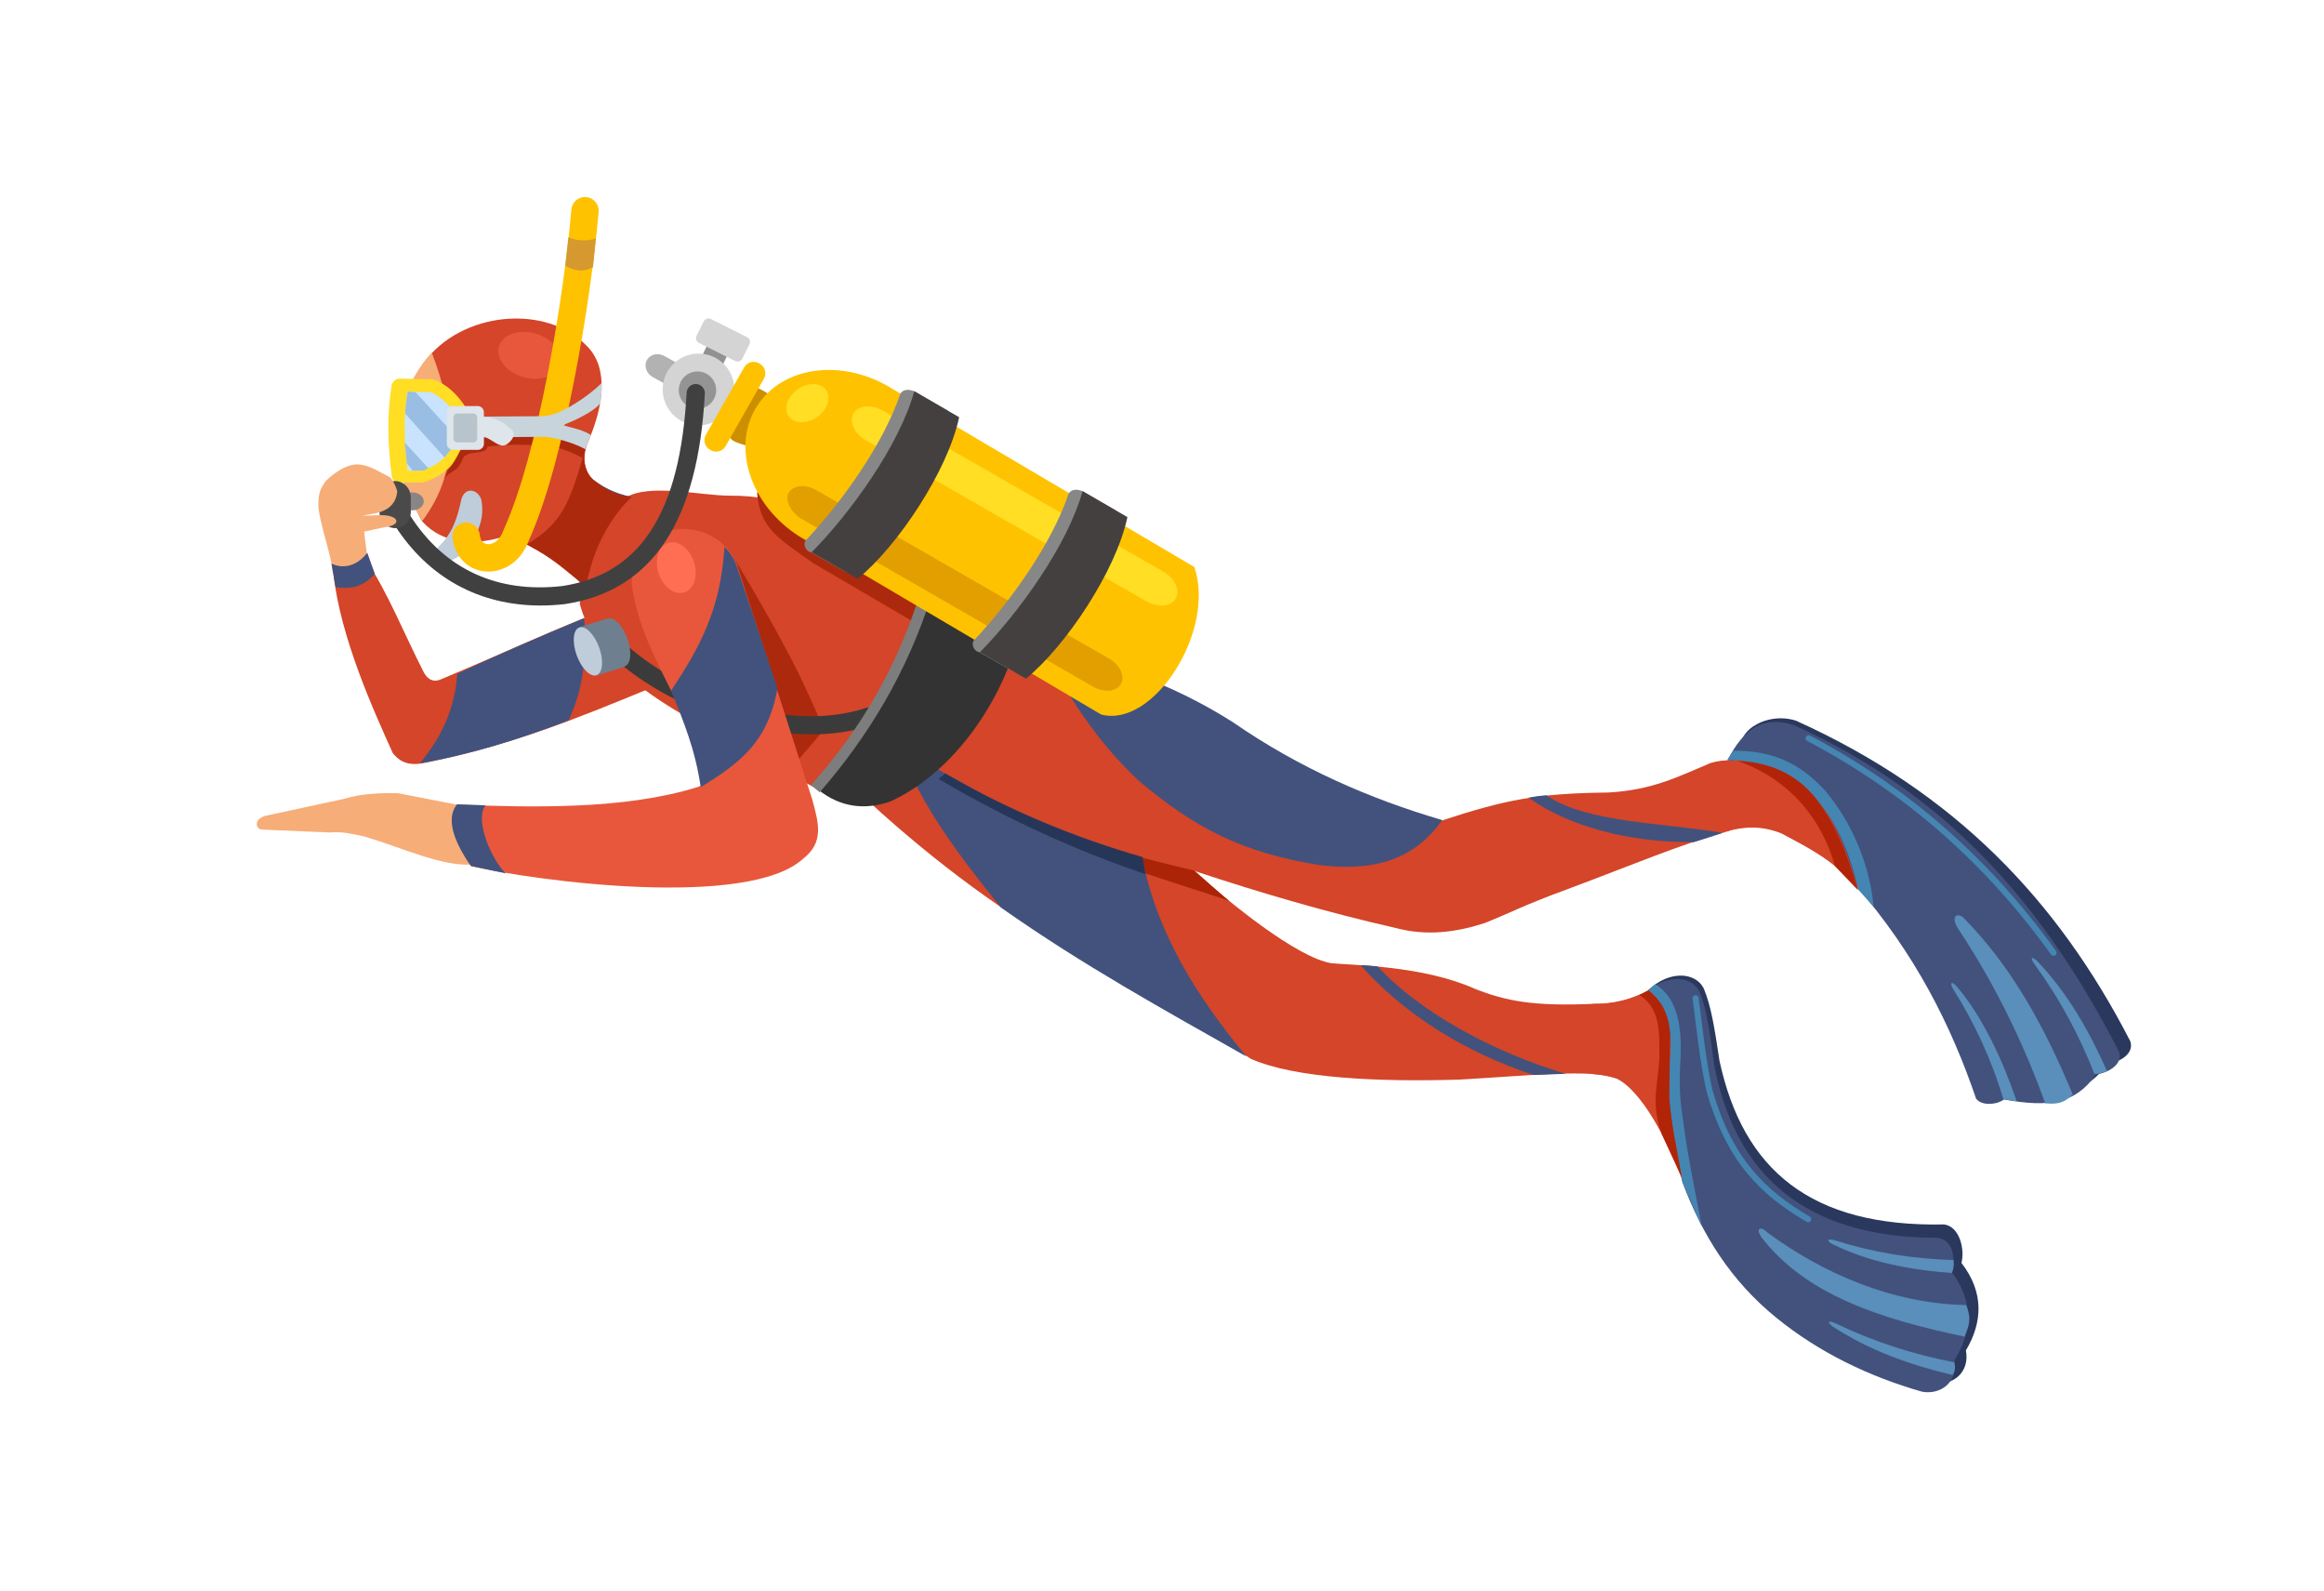 <?xml version="1.0" encoding="UTF-8" standalone="no"?>
<!-- Created with Inkscape (http://www.inkscape.org/) -->

<svg
   version="1.1"
   id="svg2"
   width="7438.667"
   height="5090.667"
   viewBox="0 0 7438.667 5090.667"
   sodipodi:docname="perso-sous-mer-final.svg"
   inkscape:version="1.2.2 (b0a8486541, 2022-12-01)"
   xmlns:inkscape="http://www.inkscape.org/namespaces/inkscape"
   xmlns:sodipodi="http://sodipodi.sourceforge.net/DTD/sodipodi-0.dtd"
   xmlns="http://www.w3.org/2000/svg"
   xmlns:svg="http://www.w3.org/2000/svg">
  <defs
     id="defs6" />
  <sodipodi:namedview
     id="namedview4"
     pagecolor="#ffffff"
     bordercolor="#000000"
     borderopacity="0.25"
     inkscape:showpageshadow="2"
     inkscape:pageopacity="0.0"
     inkscape:pagecheckerboard="0"
     inkscape:deskcolor="#d1d1d1"
     showgrid="false"
     inkscape:zoom="0.74174964"
     inkscape:cx="1408.8312"
     inkscape:cy="1832.1546"
     inkscape:window-width="1920"
     inkscape:window-height="1131"
     inkscape:window-x="0"
     inkscape:window-y="0"
     inkscape:window-maximized="1"
     inkscape:current-layer="g8" />
  <g
     id="g8"
     inkscape:groupmode="layer"
     inkscape:label="ink_ext_XXXXXX"
     transform="matrix(1.333,0,0,-1.333,0,5090.667)">
    <g
       id="g10"
       transform="matrix(0.1,0,0,0.1,0,1.4707032e-4)">
      <path
         d="m 18684.3,28431.2 -335.8,-926.9 c -67.1,-128.5 -576.6,18.9 -705,84.6 l -19,10.2 c -129.9,67.2 -179.5,224.8 -113.9,354.7 l 385.4,782.5 c 67.1,129.9 226.3,179.5 354.7,113.8 l 20.5,-10.2 c 128.4,-65.7 478.7,-278.8 413.1,-408.7"
         style="fill:#cc8f00;fill-opacity:1;fill-rule:evenodd;stroke:none"
         id="path14" />
      <path
         d="m 14332.8,26548.1 c -318.2,281.8 -370.7,640.9 -208.7,1043.7 341.6,782.5 524,1738.6 -30.7,2290.3 -960.4,1014.5 -3020.1,851 -3931,-417.4 -740.04,-1131.3 -634.94,-2715.1 -29.2,-3786.5 505.1,-563.5 1291.9,-608.7 2100.6,-327 l 1148.8,-635 950.2,1831.9"
         style="fill:#d44529;fill-opacity:1;fill-rule:evenodd;stroke:none"
         id="path16" />
      <path
         d="m 10368.3,29723 c 535.7,-1407.1 716.7,-2782.2 -229.2,-4040.5 -302.18,493.4 -652.51,1167.8 -624.78,1992.5 74.44,840.8 359.09,1506.5 853.98,2048"
         style="fill:#f7ad78;fill-opacity:1;fill-rule:evenodd;stroke:none"
         id="path18" />
      <path
         d="m 15649.5,21682.9 c -1894.7,-780.9 -3323.8,-1359 -5392.2,-1794 -338.64,-78.8 -605.77,-56.9 -826.18,223.4 -427.7,953.2 -1265.57,2761.7 -1430.52,4347 l 799.92,270 c 519.66,-782.4 896.27,-1741.4 1366.28,-2661 51.1,-99.3 172.3,-292 416,-188.3 1484.6,618.9 2726.8,1210.1 4071.2,1719.5 l 995.5,-1916.6"
         style="fill:#d44529;fill-opacity:1;fill-rule:evenodd;stroke:none"
         id="path20" />
      <path
         d="m 39584.5,14423.7 c 474.4,461.3 1125.4,452.6 1329.7,29.2 179.6,-440.8 252.6,-928.3 375.2,-1732.6 567.8,-2617.3 2193.9,-3988 5390.7,-3923.7 367.9,-45.3 503.6,-582.5 419,-924.1 547.4,-710.8 506.5,-1424.6 106.5,-2099 99.3,-537.2 -322.6,-855.4 -769.3,-779.5 -1293.3,340.1 -2493.1,894.8 -3516.4,1688.9 -1126.9,872.9 -1837.8,1972.1 -2337,3221.6 l -998.4,4519.2"
         style="fill:#29385c;fill-opacity:1;fill-rule:evenodd;stroke:none"
         id="path22" />
      <path
         d="m 41882,20119.6 c -310.9,417.4 478.8,1015.9 1245.2,769.2 3814.2,-1725.4 6276.8,-4298.8 8027,-7697.1 86.1,-270 -189.8,-483.1 -560.6,-545.9 -489,-702.1 -1125.4,-791.2 -2204.1,-597 -185.4,-135.8 -547.4,-151.8 -671.5,20.4 -594.1,1750.2 -1486,3459.5 -2916.5,5098.8 L 41882,20119.6"
         style="fill:#29385c;fill-opacity:1;fill-rule:evenodd;stroke:none"
         id="path24" />
      <path
         d="m 23266.3,22776.2 c 37.9,719.7 -1074.4,1554.6 -3145.7,2487.4 -779.5,544.5 -1157.5,1033.5 -2608.5,1027.6 -672.9,-1.4 -1940,305.1 -2494.7,-51.1 -815.9,-572.2 -1160.4,-1456.8 -1090.4,-2567.6 528.5,-1922.4 2951.6,-2910.7 4830.2,-3833.2 2534.1,-2237.7 3217.2,1313.7 4509.1,2936.9"
         style="fill:#d44529;fill-opacity:1;fill-rule:evenodd;stroke:none"
         id="path26" />
      <path
         d="m 44665.7,16881.9 c -325.5,846.6 -722.5,1690.4 -1373.6,2424.6 -586.8,519.7 -1566.3,766.3 -2221.7,564.9 -797,-337.2 -1401.3,-646.6 -2449.4,-706.5 -1712.2,-19 -2474.2,-172.2 -4011.3,-675.8 -1788.1,531.3 -3517.9,1275.7 -5092.9,2392.4 -1233.5,776.6 -2579.3,1347.3 -4241.9,1656.8 -554.7,119.7 -1163.4,294.9 -1613,467.1 l -3315,-3577.7 c 1486,-1411.6 3085.8,-2710.7 5087.1,-3915 1427.6,-975.1 3272.7,-1880.1 4606.8,-2742.8 1053.9,-462.7 3039.2,-556.2 5005.4,-496.3 1748.7,99.3 3107.7,256.9 3750,35 614.5,-277.3 1261.2,-1507.9 1632,-2538.4 -178.1,1232 -477.4,2230.4 -367.9,3477 26.3,459.8 -86.1,868.6 -484.6,1170.7 -346,-201.4 -745.9,-332.8 -1252.4,-322.6 -1515.2,-71.5 -2173.6,67.2 -2919.5,362 -1250.9,556.2 -2922.3,559.1 -3434.7,610.2 -817.4,131.4 -2434.8,1437.8 -3300.4,2218.7 1591.1,-528.4 3204.1,-1001.3 4847.7,-1373.5 743,-198.6 1451,-103.7 2141.4,121.1 640.8,258.4 937.2,429.2 1970.6,807.2 1573.6,586.8 2690.3,1070 3852.2,1389.7 419,211.6 880.2,141.6 1246.6,-14.6 705.1,-362 1389.7,-751.8 1938.5,-1334.2"
         style="fill:#d44529;fill-opacity:1;fill-rule:evenodd;stroke:none"
         id="path28" />
      <path
         d="m 41490.8,19959 c 370.8,706.5 816,1070 1583.8,823.3 3812.8,-1725.4 6059.3,-4444.9 7809.5,-7843.1 86.1,-270 -188.3,-483.1 -559.1,-545.9 -489,-702.1 -1126.9,-791.2 -2204.1,-597 -186.9,-135.8 -547.4,-151.8 -671.5,20.4 -595.6,1750.2 -1464.1,3482.9 -2893.2,5122.1 L 41490.8,19959"
         style="fill:#42527d;fill-opacity:1;fill-rule:evenodd;stroke:none"
         id="path30" />
      <path
         d="m 39574.2,14419.4 c 500.7,392.6 1072.9,344.5 1248.1,-65.7 169.3,-446.7 233.5,-934.2 340.1,-1740 513.8,-2628.9 2170.6,-4138.3 5368.8,-4138.3 365,-52.5 432.1,-489 338.7,-827.6 534.2,-722.6 478.8,-1434.9 64.2,-2102 87.6,-538.7 -340.1,-848.1 -785.3,-763.5 -1286,367.9 -2474.2,947.4 -3480,1761.9 -1109.4,894.8 -1798.3,2007.1 -2271.3,3268.3 l -823.3,4606.9"
         style="fill:#42527d;fill-opacity:1;fill-rule:evenodd;stroke:none"
         id="path32" />
      <path
         d="m 49770.3,11917.4 c -672.9,1617.4 -1462.6,3068.3 -2623.1,4240.5 -116.7,116.8 -322.6,74.4 -143,-239.4 864.1,-1299.1 1561.9,-2706.3 2106.3,-4214.2 319.7,-32.1 471.5,26.3 659.8,213.1"
         style="fill:#598fba;fill-opacity:1;fill-rule:evenodd;stroke:none"
         id="path34" />
      <path
         d="m 47210,6861 c -1799.8,36.5 -3450.8,773.6 -4761.6,1734.1 -156.2,165 -309.4,128.5 -153.3,-105.1 1051,-1366.3 2812.9,-1954.6 4877,-2386.6 91.9,224.8 186.8,414.5 37.9,757.6"
         style="fill:#598fba;fill-opacity:1;fill-rule:evenodd;stroke:none"
         id="path36" />
      <path
         d="m 27426.5,17600.1 c 360.5,-1852.4 1340,-3361.7 2500.5,-4771.8 -1966.3,1115.2 -3925.2,2188.1 -5891.4,3574.8 -1021.8,1258.3 -1985.2,2553.1 -2410,3811.3 l 2189.6,-1208.6 c 1077.2,-569.3 2313.6,-1011.6 3611.3,-1405.7"
         style="fill:#42527d;fill-opacity:1;fill-rule:evenodd;stroke:none"
         id="path38" />
      <path
         d="m 11038.3,18859.8 -1483.1,289 c -477.33,8.8 -903.57,-16 -1287.48,-134.2 l -1907.84,-411.7 c -270.05,-86.1 -240.86,-338.6 -26.28,-329.9 l 1596.93,-67.1 c 300.7,30.6 582.43,-48.2 824.74,-97.8 947.36,-284.7 1874.23,-729.9 2604.13,-670 l -321.1,1421.7"
         style="fill:#f7ad78;fill-opacity:1;fill-rule:evenodd;stroke:none"
         id="path40" />
      <path
         d="m 11162.3,28442.9 c -179.5,270 -449.6,544.4 -770.7,640.8 l -801.38,17.5 c -83.2,-8.8 -145.97,-52.6 -182.46,-140.1 -124.07,-748.9 -93.42,-1459.8 -1.46,-2201.3 11.68,-96.3 81.75,-138.7 182.46,-153.3 l 567.84,1.5 c 480.2,135.7 801.4,480.2 1075.8,884.6 l -70.1,950.3"
         style="fill:#ffde24;fill-opacity:1;fill-rule:evenodd;stroke:none"
         id="path42" />
      <path
         d="m 9810.64,26886.8 350.36,4.4 106.5,58.4 c 240.9,89 419,243.7 559.1,455.4 l 147.4,167.9 -52.5,725.4 -97.8,113.9 c -92,96.3 -200,189.8 -315.3,270.1 l -150.4,93.4 -548.82,11.6 -16.05,-4.3 -10.22,-16.1 -30.65,-217.5 c -45.26,-395.6 -43.8,-782.4 -14.6,-1178 l 49.63,-477.3 23.35,-7.3"
         style="fill:#c9e3ff;fill-opacity:1;fill-rule:evenodd;stroke:none"
         id="path44" />
      <path
         d="m 11503.9,25539.5 c 84.7,217.5 92,433.5 55.5,651 -84.7,261.3 -388.3,318.2 -478.8,21.9 -100.7,-454 -202.9,-810.1 -545.9,-1142.9 -147.5,-205.9 68.6,-421.9 331.3,-318.3 367.9,176.7 544.5,459.8 637.9,788.3"
         style="fill:#bfccd9;fill-opacity:1;fill-rule:evenodd;stroke:none"
         id="path46" />
      <path
         d="m 10175.6,26155.5 v 0 c 0,-119.7 -122.6,-216.1 -272.99,-216.1 v 0 c -151.81,0 -274.43,96.4 -275.89,214.6 v 0 c 0,119.7 122.62,216.1 272.97,216.1 v 0 c 151.81,0 274.41,-96.4 275.91,-214.6"
         style="fill:#8a8585;fill-opacity:1;fill-rule:evenodd;stroke:none"
         id="path48" />
      <path
         d="m 12344.7,30194.5 c -357.6,-99.2 -484.6,-420.4 -283.2,-715.2 201.5,-293.4 656.9,-452.6 1014.5,-353.3 359.1,99.3 486.1,420.4 284.7,715.3 -201.5,294.8 -656.9,452.5 -1016,353.2"
         style="fill:#e8573b;fill-opacity:1;fill-rule:evenodd;stroke:none"
         id="path50" />
      <path
         d="m 14064.3,27437.1 c -167.9,207.3 -427.7,331.4 -801.4,353.3 l -1359,46.7 -643.8,-16.1 c -153.2,-319.7 -281.7,-648.1 -497.7,-906.5 l -90.5,-199.9 c 169.3,192.6 310.9,135.7 435,451 91.9,251.1 556.1,70.1 601.4,305.1 268.6,24.8 448.1,40.9 696.3,45.2 l 724,-16 c 299.2,-48.2 586.8,-154.8 864.1,-306.6 l 71.6,243.8"
         style="fill:#ad290d;fill-opacity:1;fill-rule:evenodd;stroke:none"
         id="path52" />
      <path
         d="m 11724.9,24468.9 c 363.5,0 779.7,220.8 970.8,742.1 852.7,1874.8 1494.5,5740.7 1678.4,7892.5 15.4,180.8 -118.6,339.8 -299.4,355.2 -180.6,16.3 -339.7,-118.5 -355.2,-299.3 -180,-2109.3 -804,-5889 -1626.8,-7687.6 -4,-8.7 -7.5,-17.6 -10.8,-26.7 -85.5,-240.5 -256.3,-332.9 -381.8,-317.9 -130.1,15.1 -170.2,132.3 -180.7,228 -20,180.3 -180.8,309.6 -362.7,290.3 -180.1,-20 -310.1,-182.3 -290.2,-362.6 49,-443.3 346.5,-760.5 757.8,-808.3 32.9,-3.7 66.6,-5.7 100.6,-5.7"
         style="fill:#ffc200;fill-opacity:1;fill-rule:nonzero;stroke:none"
         id="path54" />
      <path
         d="m 15960.4,29639.8 637.9,-353.2 c 154.7,-89.1 216.1,-274.5 135.8,-413.1 v 0 c -80.3,-137.2 -271.5,-176.7 -424.8,-87.6 l -639.4,353.2 c -153.2,89.1 -214.5,274.5 -134.3,411.7 v 0 c 80.3,138.6 270.1,178.1 424.8,89"
         style="fill:#b2b2b2;fill-opacity:1;fill-rule:evenodd;stroke:none"
         id="path56" />
      <path
         d="m 17592.4,29924.5 -360.6,-750.3 -487.5,235 359.1,750.3 489,-235"
         style="fill:#919191;fill-opacity:1;fill-rule:evenodd;stroke:none"
         id="path58" />
      <path
         d="m 17996.7,29925.9 -173.7,-347.4 c -32.1,-62.8 -108,-87.6 -169.3,-55.5 l -872.9,436.5 c -61.3,32.1 -87.6,108 -55.5,169.3 l 173.7,347.4 c 30.7,62.8 106.6,87.6 169.3,57 l 871.5,-437.9 c 62.8,-32.2 87.6,-108.1 56.9,-169.4"
         style="fill:#d4d4d4;fill-opacity:1;fill-rule:evenodd;stroke:none"
         id="path60" />
      <path
         d="m 17405.5,29423.8 c -321.1,348.9 -867,372.2 -1215.9,49.6 -350.3,-321.1 -372.2,-867.1 -49.6,-1215.9 321.1,-350.4 867,-372.3 1215.9,-51.1 348.9,322.6 372.2,868.5 49.6,1217.4"
         style="fill:#d4d4d4;fill-opacity:1;fill-rule:evenodd;stroke:none"
         id="path62" />
      <path
         d="m 18344.1,29099.7 -919.6,-1618.8 c -71.5,-127 -232.1,-170.8 -357.6,-99.3 l -19,11.7 c -127,71.5 -170.8,232.1 -99.3,357.6 l 919.7,1618.9 c 71.5,127 232.1,170.8 357.6,99.2 l 19,-11.6 c 127,-71.6 170.8,-232.1 99.2,-357.7"
         style="fill:#ffc200;fill-opacity:1;fill-rule:evenodd;stroke:none"
         id="path64" />
      <path
         d="m 34630.2,18503.7 c -632.1,-899.2 -1550.2,-1246.6 -2922.4,-1083.2 -1880.1,294.9 -3021.6,896.3 -4363.1,2026.1 -833.5,782.4 -1595.4,1794 -2255.2,3138.4 1455.3,-272.9 2964.7,-751.7 4507.6,-1726.8 1602.7,-1110.9 3300.4,-1846.6 5033.1,-2354.5"
         style="fill:#42527d;fill-opacity:1;fill-rule:evenodd;stroke:none"
         id="path66" />
      <path
         d="m 41048.5,19858.3 433.6,-1623.2 c 408.7,119.7 837.9,132.8 1300.6,-54 512.3,-281.8 1055.4,-522.6 1569.2,-1052.5 87.6,-89 179.5,-192.7 275.9,-310.9 -264.2,871.4 -579.5,1919.5 -1383.8,2531.1 -597.1,455.5 -1373.6,741.6 -2195.5,509.5"
         style="fill:#d44529;fill-opacity:1;fill-rule:evenodd;stroke:none"
         id="path68" />
      <path
         d="m 38228.4,14086.6 48.1,-1683.1 c 162.1,-11.7 322.6,-36.5 484.7,-87.6 982.4,-178.1 1303.5,-1490.3 1656.7,-2493.2 -207.2,852.5 -404.3,1868.5 -343,2614.4 92,859.7 36.5,1604.2 -490.4,1976.4 -410.2,-213.1 -859.8,-328.4 -1356.1,-326.9"
         style="fill:#d44529;fill-opacity:1;fill-rule:evenodd;stroke:none"
         id="path70" />
      <path
         d="m 19784.9,20687.4 c -14.6,-7.3 -337.2,826.2 -798.5,1710.8 -605.8,1159 -1388.2,2445 -1388.2,2433.3 566.4,-1610 1090.4,-3249.3 1502.1,-4961.6 240.8,278.8 722.5,836.5 684.6,817.5"
         style="fill:#ad290d;fill-opacity:1;fill-rule:evenodd;stroke:none"
         id="path72" />
      <path
         d="m 19495.4,20561.9 c 498.2,0 981.8,67.5 1428.9,217.1 114.7,38.4 176.6,162.5 138.3,277.1 -38.2,114.7 -162.4,176.8 -277.2,138.2 -1831.6,-612.6 -4350.9,280.9 -5727.9,1499.2 -90.7,80.2 -229.2,71.7 -309.1,-18.8 -80.2,-90.6 -71.7,-229 18.9,-309.2 1138.5,-1007.2 3017.7,-1803.6 4728.1,-1803.6"
         style="fill:#3b3b3b;fill-opacity:1;fill-rule:nonzero;stroke:none"
         id="path74" />
      <path
         d="m 23224,23100.3 -4822.9,3192.4 -221.9,80.3 c 49.6,-862.7 543,-1129.8 1345.8,-1702.1 l 3607,-2109.2 92,538.6"
         style="fill:#ad290d;fill-opacity:1;fill-rule:evenodd;stroke:none"
         id="path76" />
      <path
         d="m 24437,22828.8 c -478.8,-1674.3 -1642.2,-3231.8 -3055.2,-3877 -599.9,-210.2 -1189.7,-151.8 -1732.7,278.8 1280.2,1437.8 2210,3015.8 2728.2,4760.1 L 24437,22828.8"
         style="fill:#333333;fill-opacity:1;fill-rule:evenodd;stroke:none"
         id="path78" />
      <path
         d="m 14023.4,23348.4 c -1014.5,-420.3 -2029,-856.8 -3043.5,-1335.6 -51.1,-788.2 -356.2,-1502 -897.8,-2145.8 1127,186.9 2328.3,551.8 3569.1,1029.1 364.9,769.3 445.2,1595.5 372.2,2452.3"
         style="fill:#42527d;fill-opacity:1;fill-rule:evenodd;stroke:none"
         id="path80" />
      <path
         d="m 14154.8,26737.9 c 299.2,-236.5 627.6,-395.6 985.3,-470 -744.5,-551.8 -1061.2,-1325.4 -1052.5,-2243.6 -207.3,287.6 -690.4,681.7 -1023.2,868.5 l 1090.4,1845.1"
         style="fill:#247dc7;fill-opacity:1;fill-rule:evenodd;stroke:none"
         id="path82" />
      <path
         d="m 14299.3,21967.6 703.6,217.5 -3,8.7 c 129.9,43.8 173.7,278.8 96.4,564.9 -86.2,321.2 -290.5,585.4 -456.9,589.7 -2.9,0 -5.9,0 -7.3,0 v -1.4 l -2.9,8.7 -705.1,-220.4 375.2,-1167.7"
         style="fill:#6e808f;fill-opacity:1;fill-rule:evenodd;stroke:none"
         id="path84" />
      <path
         d="m 13960.6,23133.9 c -166.4,5.8 -232.1,-251.1 -146,-570.8 86.2,-321.1 292,-585.3 458.4,-589.7 166.4,-4.4 232.1,251.1 146,572.2 -86.2,319.7 -292,583.9 -458.4,588.3"
         style="fill:#bfccd9;fill-opacity:1;fill-rule:evenodd;stroke:none"
         id="path86" />
      <path
         d="m 28681.8,17289.2 c -17.5,0 -815.9,197 -1258.2,310.9 l 84.6,-378.1 c 683.2,-229.1 2049.5,-662.7 2018.8,-662.7 -30.6,0 -842.2,731.3 -845.2,729.9"
         style="fill:#ab2408;fill-opacity:1;fill-rule:evenodd;stroke:none"
         id="path88" />
      <path
         d="M 22114.6,24015.5 C 21567.2,22227.4 20673.8,20678.6 19471,19343 l 211.7,-172.3 c 1179.4,1356.1 2106.4,2900.5 2680,4710.5 l -248.1,134.3"
         style="fill:#7d7d7d;fill-opacity:1;fill-rule:evenodd;stroke:none"
         id="path90" />
      <path
         d="m 14045.3,27371.4 c -379.5,-1274.3 -522.6,-1712.2 -1395.5,-2252.3 653.9,-353.3 823.3,-535.7 1420.3,-1017.4 160.6,867 519.7,1591 1094.8,2160.3 -360.6,54 -645.2,188.3 -932.8,426.3 -162,156.2 -242.3,429.1 -186.8,683.1"
         style="fill:#ad290d;fill-opacity:1;fill-rule:evenodd;stroke:none"
         id="path92" />
      <path
         d="m 17693.1,24646.1 c -309.5,709.5 -1051,975.1 -1697.6,783.9 -518.2,-178.1 -808.7,-585.3 -827.7,-1271.4 141.6,-986.8 560.5,-1772.1 980.9,-2617.3 404.4,-992.6 1337.1,-2015.8 601.4,-2245 -1754.5,-547.4 -3968.9,-489 -5776.1,-423.3 -112.4,-378.1 8.8,-1055.4 335.8,-1472.9 1610,-373.7 6646.1,-1024.7 7970,170.8 505.1,398.5 386.8,829.1 223.3,1429.1 l -1810,5646.1"
         style="fill:#e8573b;fill-opacity:1;fill-rule:evenodd;stroke:none"
         id="path94" />
      <path
         d="m 17395.3,25060.7 c -87.6,-1496.2 -598.5,-2424.6 -1278.7,-3446.4 300.7,-764.9 572.2,-1392.6 709.4,-2322.4 940.1,585.3 1613,1077.3 1842.2,2373.5 l -932.8,2799.7 c -75.9,262.8 -191.2,458.4 -340.1,595.6"
         style="fill:#42527d;fill-opacity:1;fill-rule:evenodd;stroke:none"
         id="path96" />
      <path
         d="m 46880.1,5183.7 c 74.5,92 74.5,195.7 42.3,303.7 -983.8,189.7 -1932.6,496.3 -2830.3,926.9 -205.9,99.3 -240.9,33.6 -49.7,-90.5 854,-553.2 1817.4,-897.7 2837.7,-1140.1"
         style="fill:#598fba;fill-opacity:1;fill-rule:evenodd;stroke:none"
         id="path98" />
      <path
         d="m 46865.5,7630.2 c 51.1,103.7 54,207.3 42.3,311 -983.8,29.2 -1932.6,182.4 -2830.3,468.5 -205.9,65.7 -240.9,-5.8 -49.7,-99.2 854,-414.6 1817.4,-602.9 2837.7,-680.3"
         style="fill:#598fba;fill-opacity:1;fill-rule:evenodd;stroke:none"
         id="path100" />
      <path
         d="m 50593.6,12476.5 c -108,-35 -192.7,-75.9 -303.6,-64.2 -364.9,932.7 -839.3,1811.5 -1426.1,2614.3 -135.8,185.4 -77.4,232.1 78.8,65.7 699.2,-738.6 1227.6,-1656.8 1650.9,-2615.8"
         style="fill:#598fba;fill-opacity:1;fill-rule:evenodd;stroke:none"
         id="path102" />
      <path
         d="m 48424.5,11756.9 c -118.2,0 -216.1,51 -318.2,36.4 -275.9,944.5 -691.9,1832 -1192.6,2629 -115.3,182.5 -55.5,235 83.2,73 614.5,-722.6 1097.7,-1770.7 1427.6,-2738.4"
         style="fill:#598fba;fill-opacity:1;fill-rule:evenodd;stroke:none"
         id="path104" />
      <path
         d="m 17065.4,29142.1 c -175.1,173.7 -459.8,173.7 -635,0 -175.1,-175.2 -175.1,-459.8 0,-635 175.2,-175.2 459.9,-175.2 635,0 175.2,175.2 175.2,459.8 0,635"
         style="fill:#949494;fill-opacity:1;fill-rule:evenodd;stroke:none"
         id="path106" />
      <path
         d="m 12978.8,23653.9 c 192.5,0 389.2,11.5 589.6,34.6 2095.1,322.9 3190.4,1975 3356.6,5052 6.6,120.7 -86.1,223.9 -206.8,230.5 -120.5,5.7 -224.1,-86.1 -230.5,-206.9 -155.4,-2877.5 -1101.6,-4352.4 -2977.9,-4641.6 -1568.5,-181.8 -2837.6,403 -3660.67,1691 -65.15,102 -200.57,131.7 -302.35,66.7 -101.93,-65.2 -131.72,-200.5 -66.57,-302.4 801.29,-1254.1 2029.19,-1923.9 3498.59,-1923.9"
         style="fill:#404040;fill-opacity:1;fill-rule:nonzero;stroke:none"
         id="path108" />
      <path
         d="m 14055.5,27405 c -232.1,137.2 -756.1,296.3 -989.7,299.2 l -2129.7,-17.5 -1.5,497.8 2131.2,14.6 c 392.7,23.3 1084.6,491.9 1375.1,792.6 16,-125.5 -4.4,-364.9 -24.9,-480.2 -170.7,-219 -646.6,-430.7 -907.9,-528.5 264.2,-70 500.7,-118.2 681.7,-236.4 -48.2,-94.9 -100.7,-233.6 -134.3,-341.6"
         style="fill:#c7d4db;fill-opacity:1;fill-rule:evenodd;stroke:none"
         id="path110" />
      <path
         d="m 28654.1,24592.1 -7215.4,4256.6 c -1183.8,748.8 -2646.4,564.9 -3263.9,-411.7 v 0 c -618.9,-976.5 -160.6,-2377.9 1023.3,-3126.7 l 7215.3,-4256.5 c 10.3,-5.9 19,-11.7 27.8,-16.1 1259.7,-334.3 2755.9,2005.7 2239.2,3536.9 -8.8,5.8 -17.5,11.7 -26.3,17.5"
         style="fill:#ffc200;fill-opacity:1;fill-rule:evenodd;stroke:none"
         id="path112" />
      <path
         d="m 28232.2,23824.3 v 0 c -112.4,-197 -429.1,-227.7 -705,-68.6 l -6739.5,3866.8 c -275.9,157.6 -407.3,446.7 -294.9,642.3 v 0 c 112.4,195.6 427.7,226.2 703.6,68.6 l 6739.5,-3866.8 c 275.9,-159.1 408.7,-446.7 296.3,-642.3"
         style="fill:#ffde24;fill-opacity:1;fill-rule:evenodd;stroke:none"
         id="path114" />
      <path
         d="m 26914.1,21769 v 0 c -106.5,-185.3 -405.8,-214.5 -665.6,-64.2 L 19217,25751.1 c -192.6,111 -386.8,421.9 -280.2,607.3 v 0 c 106.5,185.4 405.8,214.6 667.1,64.2 l 7030,-4044.9 c 261.2,-150.3 386.8,-423.3 280.2,-608.7"
         style="fill:#e39e00;fill-opacity:1;fill-rule:evenodd;stroke:none"
         id="path116" />
      <path
         d="m 26803.2,25929.2 c -278.8,-1299.1 -1478.7,-3094.6 -2437.7,-3878.4 -284.7,160.5 -575.2,321.1 -849.6,481.7 -150.3,26.2 -207.3,232.1 -112.4,303.6 848.1,896.3 1864.1,2316.6 2259.6,3513.5 78.9,97.8 192.7,103.7 329.9,49.7 l 810.2,-470.1"
         style="fill:#878787;fill-opacity:1;fill-rule:evenodd;stroke:none"
         id="path118" />
      <path
         d="m 27071.8,25776 c -277.4,-1299.2 -1478.7,-3094.6 -2436.3,-3878.5 l -1106.5,635 c 919.7,929.8 2106.4,2564.7 2465.5,3868.2 l 1077.3,-624.7"
         style="fill:#454040;fill-opacity:1;fill-rule:evenodd;stroke:none"
         id="path120" />
      <path
         d="m 9864.65,26243.1 v -331.4 c 1.46,-220.4 -167.86,-400 -375.14,-400 v 0 c -207.28,0 -376.61,178.1 -378.07,398.5 v 331.4 c 0,220.4 167.87,400 375.15,400 h 1.46 c 207.28,0 376.6,-178.1 376.6,-398.5"
         style="fill:#4a4a4a;fill-opacity:1;fill-rule:evenodd;stroke:none"
         id="path122" />
      <path
         d="m 11521.4,28285.2 1.5,-791.2 -689,-1.4 -1.5,791.2 689,1.4"
         style="fill:#b8c4cc;fill-opacity:1;fill-rule:evenodd;stroke:none"
         id="path124" />
      <path
         d="m 11579.8,28169.9 c 303.6,37.9 563.5,-167.9 665.6,-259.8 200,-132.9 24.9,-327 -91.9,-395.6 -186.9,-109.5 -437.9,254 -621.9,183.9 l 48.2,471.5"
         style="fill:#dee5eb;fill-opacity:1;fill-rule:evenodd;stroke:none"
         id="path126" />
      <path
         d="m 10733.2,27948 -753.23,827.7 -185.39,13.1 c -36.48,-170.8 -55.46,-347.4 -67.14,-526.9 l 945.86,-1052.5 200,245.2 -140.1,493.4"
         style="fill:#99bde3;fill-opacity:1;fill-rule:evenodd;stroke:none"
         id="path128" />
      <path
         d="m 10985.7,27568.5 h 378.1 c 52.5,0 94.9,42.3 94.9,94.9 l -1.5,506.5 c 0,52.5 -42.3,94.9 -94.9,94.9 l -378,-1.5 c -52.6,0 -94.9,-42.3 -94.9,-94.9 v -506.5 c 0,-51.1 43.8,-93.4 96.3,-93.4 z m 486.1,-178.1 h -594.1 c -81.7,-1.5 -148.9,65.7 -148.9,147.4 l -1.5,754.7 c 0,81.8 67.2,148.9 148.9,148.9 l 594.1,1.5 c 81.8,0 148.9,-67.2 148.9,-148.9 l 1.5,-754.7 c 0,-81.8 -67.2,-148.9 -148.9,-148.9"
         style="fill:#dee5eb;fill-opacity:1;fill-rule:evenodd;stroke:none"
         id="path130" />
      <path
         d="m 16427.5,25060.7 c -235,194.1 -510.9,129.9 -614.5,-144.5 -103.6,-274.4 2.9,-656.9 237.9,-851 235,-194.2 510.9,-129.9 616,144.5 103.7,274.4 -4.4,655.4 -239.4,851"
         style="fill:#ff6e52;fill-opacity:1;fill-rule:evenodd;stroke:none"
         id="path132" />
      <path
         d="m 41473.3,19945.8 c 840.8,-10.2 1564.8,-338.6 2131.2,-928.3 550.3,-632.1 826.2,-1378 1020.3,-2186.7 l 363.5,-407.2 c -83.2,961.9 -496.3,1998.3 -1163.4,2788 -633.5,687.5 -1287.4,957.6 -2201.2,957.6 l -150.4,-223.4"
         style="fill:#4585b2;fill-opacity:1;fill-rule:evenodd;stroke:none"
         id="path134" />
      <path
         d="m 40399,9815.4 c -109.5,494.9 -188.3,1004.3 -259.9,1518.1 -74.4,465.7 -90.5,948.8 -40.8,1451 67.1,691.9 -61.3,1265.6 -516.8,1633.4 l 165,144.5 c 554.7,-337.2 636.4,-1064.1 607.2,-1744.3 -32.1,-566.4 -32.1,-960.5 56.9,-1496.2 103.7,-843.8 316.8,-1848 455.5,-2580.8 L 40399,9815.4"
         style="fill:#4585b2;fill-opacity:1;fill-rule:evenodd;stroke:none"
         id="path136" />
      <path
         d="m 9720.14,27567 561.96,-614.5 -110.9,-56.9 -262.76,-4.4 -138.67,175.1 -49.63,500.7"
         style="fill:#99bde3;fill-opacity:1;fill-rule:evenodd;stroke:none"
         id="path138" />
      <path
         d="m 40677.8,17975.2 c 227.7,71.6 455.4,143.1 683.1,219 -1426.1,251.1 -3262.4,236.5 -4231.7,905 -141.6,-10.2 -284.6,-29.2 -426.2,-56.9 932.7,-675.9 2404.1,-1086 3974.8,-1067.1"
         style="fill:#42527d;fill-opacity:1;fill-rule:evenodd;stroke:none"
         id="path140" />
      <path
         d="m 36828.5,12384.5 402.9,14.6 363.5,13.2 c -1665.6,499.2 -3461,1433.4 -4513.5,2577.8 -134.3,16.1 -271.5,26.3 -410.2,32.1 1035,-1178 2518,-2100.5 4157.3,-2637.7 v 0"
         style="fill:#42527d;fill-opacity:1;fill-rule:evenodd;stroke:none"
         id="path142" />
      <path
         d="m 19857.9,28463.3 c 105.1,251.1 -19,477.3 -278.8,505.1 -259.9,26.2 -556.2,-156.2 -662.8,-407.3 -105.1,-252.5 20.5,-478.8 278.9,-505.1 259.8,-27.7 557.6,154.8 662.7,407.3"
         style="fill:#ffde24;fill-opacity:1;fill-rule:evenodd;stroke:none"
         id="path144" />
      <path
         d="m 27506.8,17204.5 c -1747.3,592.6 -3373.4,1345.9 -4970.4,2287.4 l 159.1,129.9 c 1499.2,-867.1 3090.3,-1534.2 4739.7,-2005.7 l 71.6,-411.6"
         style="fill:#263659;fill-opacity:1;fill-rule:evenodd;stroke:none"
         id="path146" />
      <path
         d="m 49309.1,15245.5 c 14.8,0 29.7,4.4 42.6,13.7 32.7,23.7 40.1,69.3 16.6,101.9 -1601.8,2225.4 -3534.2,3917.2 -5907.7,5171.8 -35.8,19 -79.9,5.2 -98.7,-30.4 -18.9,-35.6 -5.3,-79.8 30.4,-98.6 2353.2,-1244 4269.2,-2921.4 5857.5,-5128 14.3,-19.8 36.6,-30.4 59.3,-30.4"
         style="fill:#4585b2;fill-opacity:1;fill-rule:nonzero;stroke:none"
         id="path148" />
      <path
         d="m 43417.6,8849.1 c 25,0 49.4,12.9 63,36.1 20.4,34.6 8.8,79.4 -26,99.8 -1052.2,618.2 -1851.4,1369 -2331.6,3024.3 -125,546.4 -194.8,1107.2 -262.3,1649.5 -23.9,192.1 -47.8,384.2 -74.1,576.3 -5.5,40.1 -41.7,67.9 -82.2,62.4 -40,-5.4 -67.9,-42.1 -62.5,-82.1 26.3,-191.7 50.1,-383.1 74,-574.6 67.9,-545.9 138.2,-1110.4 265.9,-1668.1 494.7,-1705.6 1316.6,-2477.8 2398.9,-3113.4 11.6,-6.9 24.3,-10.2 36.9,-10.2"
         style="fill:#4585b2;fill-opacity:1;fill-rule:nonzero;stroke:none"
         id="path150" />
      <path
         d="m 10974,18881.7 684.6,-24.8 c -280.2,-348.9 166.4,-1342.9 489,-1633.4 l -837.8,176.6 c -259.9,369.3 -674.4,1056.8 -335.8,1481.6"
         style="fill:#42527d;fill-opacity:1;fill-rule:evenodd;stroke:none"
         id="path152" />
      <path
         d="m 22762.7,28327.5 c -278.8,-1299.1 -1478.7,-3093.1 -2436.3,-3878.4 -286.1,160.5 -575.1,321.1 -849.5,483.1 -150.4,24.9 -208.8,232.1 -112.4,302.2 846.6,896.3 1862.6,2318 2258.2,3515 80.2,96.3 194.1,102.2 329.9,48.2 l 810.1,-470.1"
         style="fill:#878787;fill-opacity:1;fill-rule:evenodd;stroke:none"
         id="path154" />
      <path
         d="M 23031.3,28174.3 C 22753.9,26875.1 21554.1,25079.7 20595,24295.8 l -1106.4,636.4 c 921,928.4 2106.3,2563.3 2465.4,3866.8 l 1077.3,-624.7"
         style="fill:#454040;fill-opacity:1;fill-rule:evenodd;stroke:none"
         id="path156" />
      <path
         d="m 44058.5,17400.1 c -290.5,1078.7 -1065.6,2085.9 -2345.8,2526.8 683.2,-27.8 1316.7,-251.1 1807.1,-802.9 531.4,-636.4 849.6,-1436.3 1090.4,-2299 l -551.7,575.1"
         style="fill:#b22408;fill-opacity:1;fill-rule:evenodd;stroke:none"
         id="path158" />
      <path
         d="m 39581.5,14413.5 c 354.7,-271.5 502.2,-636.4 521.1,-1056.8 l -20.4,-1521 c 49.6,-703.6 202.9,-1293.3 302.2,-1916.6 l -478.8,1034.9 c -132.8,359.1 -175.2,703.6 -138.7,1056.8 l 78.8,748.9 -5.8,563.4 c -24.8,424.8 -135.7,776.6 -477.3,978 l 218.9,112.4"
         style="fill:#b22408;fill-opacity:1;fill-rule:evenodd;stroke:none"
         id="path160" />
      <path
         d="m 14308,32468.8 -68.6,-694.9 c -200,-109.5 -418.9,-113.8 -665.6,39.4 l 74.4,678.8 c 236.5,-94.9 468.6,-93.4 659.8,-23.3"
         style="fill:#d69930;fill-opacity:1;fill-rule:evenodd;stroke:none"
         id="path162" />
      <path
         d="m 7815.21,26635.7 c -110.94,-175.1 -163.49,-236.4 -170.78,-543 -8.76,-369.3 350.33,-1338.5 337.19,-1633.4 249.61,40.9 642.28,97.8 886.05,140.1 -46.71,128.5 -172.25,1099.2 -132.84,1211.6 147.44,62.8 743,16 804.31,579.5 -20.44,106.6 -143.06,357.6 -204.36,356.2 -232.1,116.7 -535.72,329.9 -837.88,289 -235.02,-32.1 -505.06,-223.3 -681.69,-400"
         style="fill:#f7ad78;fill-opacity:1;fill-rule:evenodd;stroke:none"
         id="path164" />
      <path
         d="m 8075.04,25381.8 c 597.03,-13.1 672.93,62.8 1269.96,172.3 305.07,68.6 197.06,287.5 -245.24,268.6 l -637.89,-23.4 -386.83,-417.5"
         style="fill:#f7ad78;fill-opacity:1;fill-rule:evenodd;stroke:none"
         id="path166" />
      <path
         d="m 8058.98,24098.7 -100.71,562 c 348.87,-164.9 670.01,5.9 861.23,259.9 l 181,-505.1 c -256.91,-291.9 -557.61,-385.4 -941.52,-316.8"
         style="fill:#42527d;fill-opacity:1;fill-rule:evenodd;stroke:none"
         id="path168" />
    </g>
    <ellipse
       style="opacity:0;fill:#000000;stroke-width:0.385"
       id="bronches"
       class="organesvg"
       transform="scale(1,-1)"
       ry="73.262"
       rx="190.026"
       cy="-2408.102"
       cx="1530.06"
       inkscape:label="bronches" />
    <path
       style="opacity:0;fill:#000000;fill-opacity:1;fill-rule:evenodd;stroke-width:0.45;stroke-dasharray:none"
       id="poumons"
       class="organesvg"
       transform="matrix(-0.871,0.492,0.963,0.268,0,0)"
       sodipodi:type="arc"
       sodipodi:cx="2528.0076"
       sodipodi:cy="4256.9902"
       sodipodi:rx="192.76192"
       sodipodi:ry="165.09598"
       sodipodi:start="0"
       sodipodi:end="6.2822088"
       sodipodi:arc-type="slice"
       d="m 2720.769,4256.99 a 192.762,165.096 0 0 1 -192.715,165.096 192.762,165.096 0 0 1 -192.809,-165.015 192.762,165.096 0 0 1 192.621,-165.177 192.762,165.096 0 0 1 192.903,164.935 l -192.762,0.161 z"
       inkscape:label="poumons" />
    <ellipse
       style="opacity:0;fill:#000000;fill-rule:evenodd;stroke-width:0.75"
       id="vertebres"
       class="organesvg"
       cx="676.091"
       cy="-3284.228"
       transform="matrix(0.843,-0.538,-0.538,-0.843,0,0)"
       rx="514.471"
       ry="103.348"
       inkscape:label="vertebres" />
    <ellipse
       style="fill:#000000;fill-rule:evenodd;stroke-width:0.75;opacity:0"
       id="reins"
       class="organesvg"
       cx="2272.949"
       cy="-1959.98"
       transform="scale(1,-1)"
       rx="180.519"
       ry="117.92"
       inkscape:label="reins" />
    <ellipse
       style="fill:#000000;fill-rule:evenodd;stroke-width:0.516;opacity:0"
       id="systeme-digestif"
       class="organesvg"
       cx="1603.214"
       cy="-2120.969"
       transform="matrix(0.999,0.046,-0.136,-0.991,0,0)"
       rx="319.173"
       ry="64.73"
       inkscape:transform-center-x="85.123905"
       inkscape:transform-center-y="29.470018"
       inkscape:label="systeme-digestif" />
    <ellipse
       style="fill:#000000;fill-rule:evenodd;stroke-width:0.258;opacity:0"
       id="veines-et-arteres"
       class="organesvg"
       transform="matrix(-0.974,0.225,0.849,0.529,0,0)"
       ry="250.967"
       rx="645.709"
       cy="3517.429"
       cx="-225.672"
       inkscape:label="veines-et-arteres" />
    <ellipse
       style="fill:#000000;fill-rule:evenodd;stroke-width:0.727;stroke-dasharray:none;opacity:0"
       id="glandes-salivaires"
       cx="1053.739"
       cy="-2664.524"
       transform="scale(1,-1)"
       rx="115.341"
       ry="105.246"
       inkscape:label="glandes-salivaires" />
    <path
       style="fill:#000000;fill-rule:evenodd;stroke-width:0.75;opacity:0"
       id="glande-thyroide"
       transform="scale(1,-1)"
       sodipodi:type="arc"
       sodipodi:cx="1399.8152"
       sodipodi:cy="-2556.2747"
       sodipodi:rx="139.4256"
       sodipodi:ry="69.925636"
       sodipodi:start="0"
       sodipodi:end="6.2822088"
       sodipodi:arc-type="slice"
       d="m 1539.241,-2556.275 a 139.426,69.926 0 0 1 -139.392,69.926 139.426,69.926 0 0 1 -139.46,-69.891 139.426,69.926 0 0 1 139.323,-69.96 139.426,69.926 0 0 1 139.528,69.857 l -139.425,0.068 z"
       inkscape:label="glande-thyroide" />
  </g>
</svg>
